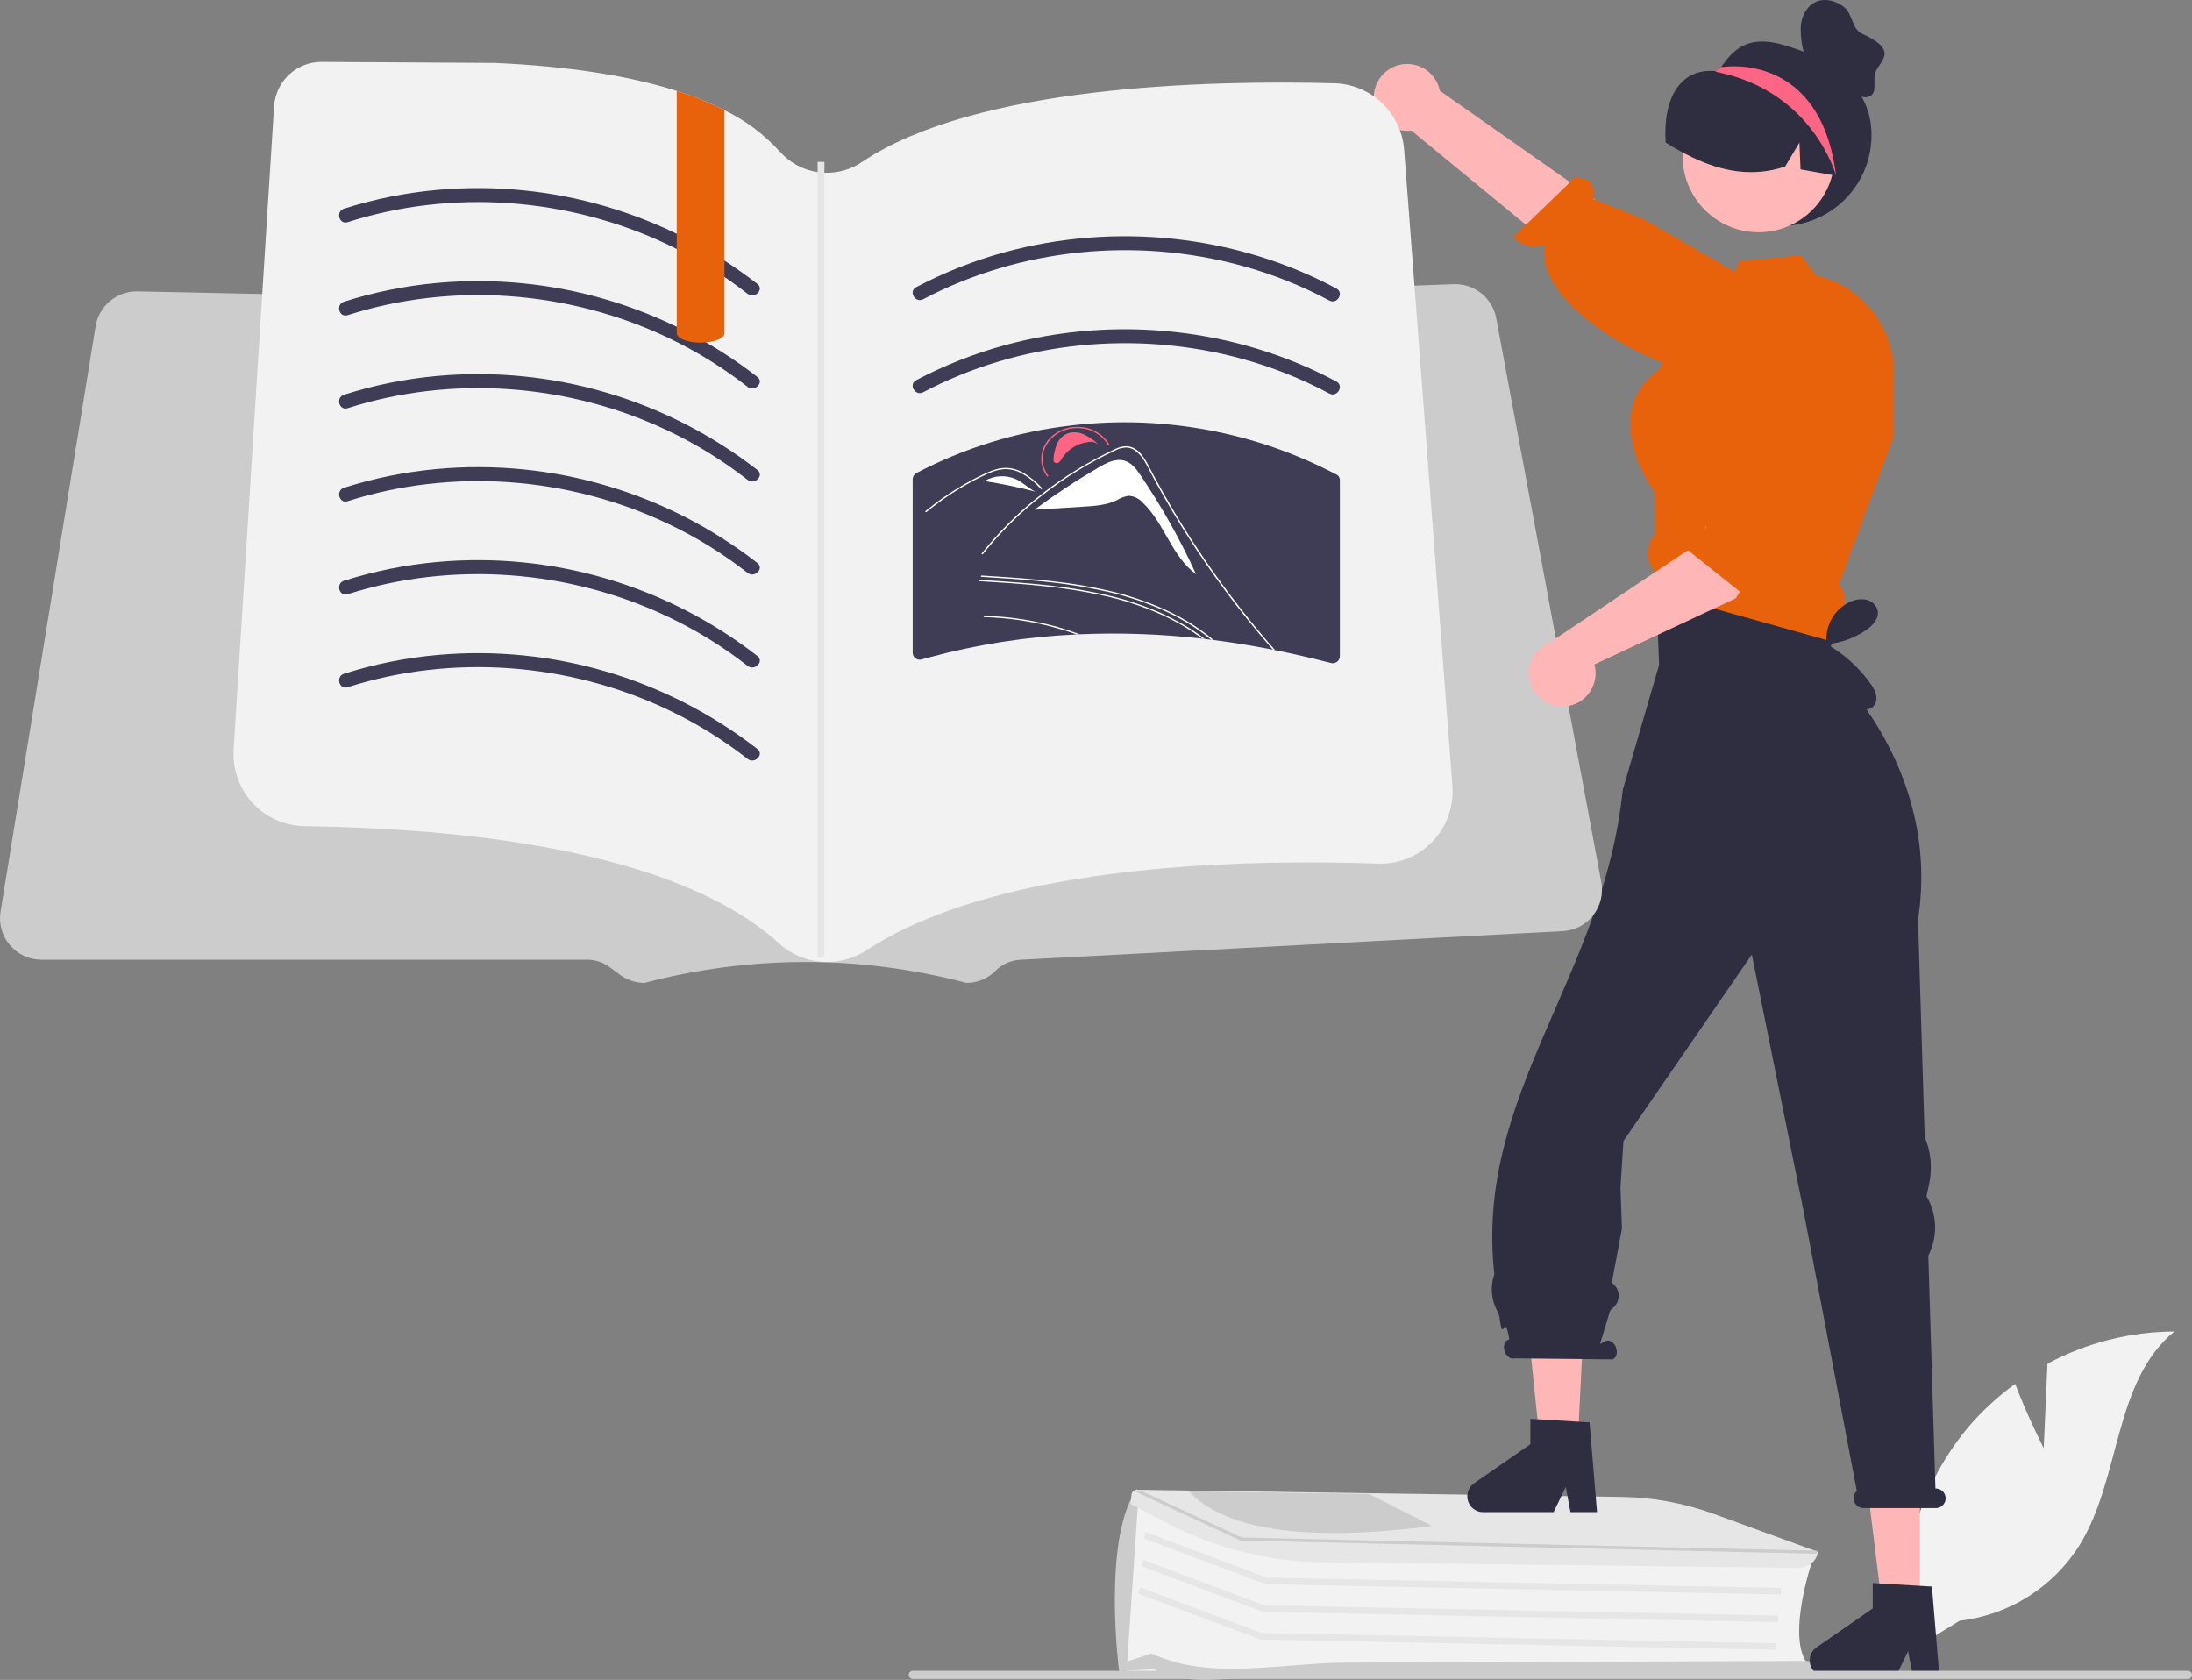 <svg width="214" height="164" viewBox="0 0 214 164" fill="none" xmlns="http://www.w3.org/2000/svg">
<rect x="0" y="0" width="214" height="164" fill="#808080" stroke="none"/>
<g clip-path="url(#clip0_172_7718)">
<path d="M199.522 141.375L199.888 133.13C203.701 131.087 207.954 130.008 212.278 129.987C206.327 134.863 207.071 144.264 203.036 150.822C201.762 152.858 200.048 154.58 198.019 155.861C195.991 157.142 193.701 157.95 191.319 158.223L186.339 161.279C185.656 157.461 185.806 153.539 186.781 149.785C187.755 146.031 189.53 142.533 191.983 139.532C193.375 137.862 194.972 136.375 196.736 135.105C197.928 138.257 199.522 141.375 199.522 141.375Z" fill="#F2F2F2"/>
<path d="M124.005 163.332C121.468 163.151 120.807 163.652 116.969 163.332H109.934L110.849 146.455L121.925 150.904L176.966 152.258L176.934 152.352C176.909 152.424 174.465 159.589 176.376 162.302L176.455 162.414L176.3 162.416L125.808 162.88C125.257 162.885 124.552 163.371 124.005 163.332Z" fill="#F2F2F2"/>
<path d="M126.86 163.552C121.96 163.203 116.886 165.112 112.652 162.956L109.267 163.162L109.257 163.133C109.231 163.055 107.632 150.444 110.864 145.555L111.007 145.34L111.118 146.498L110.052 162.207L112.414 161.417C118.15 164.123 124.973 162.336 131.538 162.311L176.218 162.146C177.154 162.142 177.934 162.783 177.959 163.575L177.961 163.652L129.558 163.648C128.656 163.648 127.756 163.616 126.86 163.552Z" fill="#CCCCCC"/>
<path d="M173.863 155.662L123.582 154.66L123.531 154.641L111.651 150.178L111.876 149.578L123.704 154.022L173.876 155.021L173.863 155.662Z" fill="#E6E6E6"/>
<path d="M173.595 158.361L123.314 157.359L123.263 157.34L111.383 152.877L111.608 152.277L123.436 156.72L173.608 157.719L173.595 158.361Z" fill="#E6E6E6"/>
<path d="M173.326 161.059L123.046 160.057L122.995 160.038L111.115 155.575L111.339 154.975L123.168 159.419L173.339 160.418L173.326 161.059Z" fill="#E6E6E6"/>
<path d="M127.207 152.433C122.545 152.117 118 150.831 113.861 148.658L110.376 146.805L110.467 145.889C110.492 145.755 110.566 145.635 110.675 145.552C110.783 145.469 110.919 145.429 111.055 145.44L111.362 145.444L158.254 146.135C161.323 146.173 164.364 146.727 167.25 147.772L177.467 151.49L177.462 151.544C177.376 152.407 176.508 153.074 175.485 153.062L129.296 152.519C128.597 152.511 127.901 152.482 127.207 152.433Z" fill="#E6E6E6"/>
<path d="M177.369 151.688L177.358 151.688L121.127 150.396L121.088 150.378L110.95 145.672L111.053 145.515L111.361 145.519L121.221 150.098L176.931 151.376L177.377 151.387L177.369 151.688Z" fill="#CCCCCC"/>
<path d="M133.654 145.848L132.94 145.838L116.825 145.599L116.062 145.588C119.744 149.518 127.885 150.501 139.819 148.978L133.654 145.848Z" fill="#CCCCCC"/>
<path d="M178.963 51.869L179.946 54.161L178.339 62.301L161.948 60.017L162.079 50.091L162.408 47.917L178.963 51.869Z" fill="#FFB6B6"/>
<path d="M187.431 157.369H183.815L182.094 143.388H187.431V157.369Z" fill="#FFB6B6"/>
<path d="M176.674 162.101C176.675 162.512 176.838 162.906 177.127 163.196C177.417 163.486 177.81 163.649 178.219 163.65H185.099L186.285 161.196L186.746 163.65H189.339L188.61 154.885L187.431 154.816L183.471 154.58L182.832 154.54V157.023L177.342 160.825C177.136 160.968 176.967 161.159 176.851 161.381C176.735 161.603 176.674 161.85 176.674 162.101Z" fill="#2F2E41"/>
<path d="M154.006 141.342H150.39L148.263 120.759L155.058 120.352L154.006 141.342Z" fill="#FFB6B6"/>
<path d="M143.25 146.074C143.25 146.484 143.413 146.878 143.702 147.169C143.992 147.459 144.385 147.622 144.794 147.622H151.674L152.86 145.169L153.321 147.622H155.914L155.185 138.858L154.133 138.796L150.104 138.553L149.408 138.513V140.996L143.917 144.798C143.711 144.941 143.543 145.131 143.426 145.354C143.31 145.576 143.249 145.823 143.25 146.074Z" fill="#2F2E41"/>
<path d="M188.966 145.313H188.952L188.256 122.58C188.706 121.71 188.935 120.742 188.921 119.762C188.908 118.782 188.653 117.82 188.179 116.963L188.079 116.782L188.337 115.583C188.669 114.042 188.517 112.435 187.902 110.984L187.253 89.779C189.571 74.722 178.524 64.902 178.524 64.902L179.539 57.01L161.672 57.417L161.976 64.902L158.423 77.137C156.554 95.395 143.971 106.871 145.883 124.331C145.887 124.381 145.88 124.431 145.861 124.478C145.667 125.07 145.599 125.695 145.661 126.315C145.723 126.935 145.913 127.534 146.22 128.075C146.3 128.213 146.355 128.365 146.382 128.522C146.776 131.583 146.828 127.711 147.35 130.745L147.248 130.796C146.882 130.923 146.725 131.431 146.898 131.931C147.07 132.431 147.506 132.734 147.872 132.607L157.423 132.709C157.789 132.583 157.946 132.075 157.774 131.575C157.602 131.075 157.165 130.772 156.8 130.898L156.205 131.2L157.199 127.939L157.548 127.613C157.715 127.457 157.844 127.265 157.927 127.052C158.009 126.838 158.043 126.609 158.024 126.38C158.005 126.152 157.936 125.931 157.82 125.734C157.704 125.536 157.545 125.368 157.355 125.241L158.346 119.943L158.205 115.936L158.495 111.391L171.027 93.188L176.098 118.331L181.277 145.566C181.156 145.675 181.065 145.814 181.013 145.968C180.961 146.123 180.95 146.288 180.98 146.448C181.027 146.672 181.151 146.873 181.33 147.015C181.509 147.157 181.732 147.233 181.96 147.229H188.991C189.139 147.229 189.284 147.194 189.416 147.129C189.548 147.063 189.663 146.968 189.752 146.85C189.842 146.732 189.903 146.596 189.931 146.451C189.958 146.306 189.953 146.156 189.913 146.014C189.854 145.809 189.729 145.629 189.558 145.503C189.387 145.376 189.179 145.309 188.966 145.313Z" fill="#2F2E41"/>
<path d="M182.713 13.187C182.714 14.639 182.359 16.068 181.68 17.35C181.001 18.631 180.018 19.727 178.818 20.539C177.618 21.351 176.237 21.856 174.797 22.008C173.357 22.161 171.902 21.957 170.559 21.414C169.216 20.871 168.027 20.006 167.095 18.895C166.163 17.784 165.518 16.46 165.216 15.041C164.914 13.622 164.964 12.149 165.362 10.754C165.76 9.358 166.493 8.082 167.498 7.037L167.541 6.995C167.611 6.92 167.682 6.846 167.756 6.775L167.758 6.774L167.759 6.774L167.76 6.773L167.76 6.771C167.861 6.697 167.955 6.613 168.04 6.519C169.234 4.847 170.588 3.444 173.867 4.32C178.589 5.582 182.713 8.289 182.713 13.187Z" fill="#2F2E41"/>
<path d="M134.12 9.392C134.1 9.866 134.184 10.339 134.366 10.777C134.548 11.216 134.824 11.609 135.174 11.929C135.524 12.249 135.94 12.488 136.392 12.629C136.844 12.771 137.322 12.811 137.791 12.748L160.605 31.515L164.089 25.375L140.569 8.859C140.41 8.075 139.97 7.377 139.332 6.897C138.694 6.417 137.903 6.189 137.108 6.254C136.313 6.32 135.57 6.676 135.019 7.254C134.469 7.832 134.149 8.593 134.12 9.392Z" fill="#FFB6B6"/>
<path d="M170.238 37.049C170.238 37.049 170.231 36.373 166.604 36.399C162.102 36.431 149.704 29.953 150.789 23.852C150.274 24.085 149.696 24.14 149.147 24.008C148.597 23.876 148.107 23.565 147.754 23.123L153.79 17.298C155.684 17.426 155.703 18.696 155.541 19.426L160.391 21.358L173.025 28.633L170.795 35.941L170.238 37.049Z" fill="#E7620A"/>
<path d="M171.688 22.674C175.785 22.674 179.106 19.345 179.106 15.239C179.106 11.133 175.785 7.804 171.688 7.804C167.591 7.804 164.27 11.133 164.27 15.239C164.27 19.345 167.591 22.674 171.688 22.674Z" fill="#FFB7B7"/>
<path d="M161.493 52.221C161.083 52.769 160.874 53.441 160.9 54.126C160.927 54.81 161.187 55.465 161.638 55.979C161.642 56.197 161.674 56.408 161.983 57.19C162.023 57.266 162.07 57.337 162.124 57.404C162.134 57.421 162.145 57.436 162.157 57.452C162.481 57.873 162.933 58.177 163.444 58.32L177.022 62.119L178.818 62.621L179.133 62.708L179.307 60.251C179.711 59.915 179.982 59.446 180.07 58.928C180.158 58.41 180.059 57.877 179.79 57.426L179.539 57.012L180.997 53.082L181.139 52.693L184.856 42.664L184.86 41.995L184.867 41.304L184.903 36.484C184.905 34.965 184.555 33.466 183.882 32.105C183.209 30.744 182.23 29.557 181.023 28.639C179.923 27.797 178.655 27.202 177.305 26.894L177.276 26.891L175.807 24.909L169.849 25.506L169.356 26.52L168.757 27.741L164.438 30.319L162.962 33.758L161.964 36.084C160.419 37.196 159.498 38.625 159.233 40.326C158.668 43.94 161.192 47.557 161.493 47.971L161.569 52.119L161.493 52.221Z" fill="#E7620A"/>
<path d="M179.451 17.188C179.384 17.177 179.317 17.163 179.249 17.152C178.092 16.947 176.935 16.745 175.782 16.535L175.675 13.914L174.278 16.262C171.09 17.323 168.107 16.723 165.301 15.4C164.375 14.96 163.477 14.464 162.612 13.914C162.327 9.482 164.115 6.644 167.442 6.942C167.563 6.952 167.65 6.828 167.757 6.775L167.758 6.775L167.759 6.774L167.76 6.773L167.76 6.771C167.94 6.686 168.124 6.605 168.309 6.53C169.749 5.966 171.32 5.823 172.838 6.118C174.356 6.413 175.76 7.134 176.886 8.197C179.15 10.364 180.169 13.943 179.451 17.188Z" fill="#2F2E41"/>
<path d="M179.249 17.153C179.249 17.153 177.052 8.931 167.633 7.034C167.622 7.03 167.587 7.016 167.541 6.995C167.512 6.977 167.477 6.959 167.442 6.942C167.548 6.881 167.65 6.828 167.757 6.775L167.758 6.775L167.759 6.774L167.76 6.773L167.76 6.771C167.852 6.686 167.944 6.601 168.04 6.52L168.309 6.53C168.309 6.53 177.76 5.03 179.249 17.153Z" fill="#FD6584"/>
<path d="M182.873 68.978C182.699 69.127 182.487 69.226 182.26 69.262C182.034 69.299 181.801 69.273 181.589 69.186C181.166 69.006 180.79 68.731 180.491 68.381C179.271 67.098 178.399 65.523 177.959 63.807L178.366 63.081C178.206 62.187 178.357 61.264 178.792 60.467C179.227 59.669 179.922 59.045 180.76 58.698C181.237 58.495 181.765 58.449 182.27 58.566C182.52 58.628 182.749 58.757 182.932 58.939C183.115 59.121 183.246 59.349 183.311 59.599C183.467 60.376 182.822 61.076 182.169 61.522C181.031 62.296 179.715 62.768 178.346 62.893C180.021 63.84 181.47 65.143 182.589 66.71C182.848 67.037 183.039 67.413 183.15 67.815C183.204 68.017 183.207 68.228 183.158 68.431C183.11 68.634 183.012 68.822 182.873 68.978Z" fill="#2F2E41"/>
<path d="M89.111 163.914H213.601C213.707 163.914 213.808 163.872 213.883 163.797C213.958 163.722 214 163.62 214 163.514C214 163.408 213.958 163.306 213.883 163.231C213.808 163.156 213.707 163.114 213.601 163.114H89.111C89.005 163.114 88.903 163.156 88.829 163.231C88.754 163.306 88.712 163.408 88.712 163.514C88.712 163.62 88.754 163.722 88.829 163.797C88.903 163.872 89.005 163.914 89.111 163.914Z" fill="#CCCCCC"/>
<path d="M122.173 61.15V61.359C121.724 60.832 121.267 60.31 120.814 59.788C120.624 59.57 120.433 59.352 120.243 59.134C119.437 58.217 118.626 57.303 117.811 56.392C116.991 55.484 116.171 54.576 115.342 53.672C115.143 53.455 114.943 53.237 114.74 53.019C114.576 52.836 114.399 52.666 114.209 52.51C114.018 52.35 113.798 52.229 113.562 52.151C113.289 52.076 113.002 52.073 112.728 52.142C112.416 52.215 112.117 52.329 111.813 52.424C111.501 52.528 111.193 52.628 110.88 52.728C110.255 52.932 109.635 53.137 109.009 53.341C109.002 53.344 108.994 53.346 108.986 53.346C108.978 53.346 108.97 53.344 108.962 53.341C108.955 53.337 108.948 53.333 108.942 53.327C108.936 53.321 108.932 53.314 108.929 53.307L108.928 53.305C108.924 53.296 108.923 53.287 108.923 53.278C108.924 53.268 108.926 53.259 108.93 53.251C108.935 53.243 108.941 53.236 108.948 53.23C108.956 53.224 108.964 53.22 108.973 53.218C109.127 53.169 109.286 53.119 109.444 53.069C110.074 52.86 110.699 52.656 111.329 52.451C111.641 52.347 111.954 52.247 112.266 52.147C112.556 52.037 112.862 51.975 113.172 51.965C113.678 52.002 114.153 52.225 114.504 52.592C114.699 52.773 114.875 52.964 115.052 53.159C115.26 53.386 115.469 53.613 115.677 53.84C116.515 54.758 117.347 55.678 118.173 56.601C119.002 57.527 119.823 58.455 120.637 59.384C120.696 59.452 120.755 59.52 120.814 59.588C121.271 60.106 121.72 60.628 122.173 61.15Z" fill="white"/>
<path d="M114.139 53.347C113.968 53.126 113.74 52.956 113.479 52.855L113.222 52.864C115.244 56.017 117.892 58.719 121.002 60.8C118.715 58.316 116.427 55.831 114.139 53.347Z" fill="white"/>
<path d="M156.33 86.116L146.068 31.043C145.893 30.136 145.415 29.314 144.712 28.715C144.01 28.115 143.125 27.772 142.203 27.742C142.12 27.741 142.037 27.741 141.954 27.742L134.964 27.994L134.212 28.021L130.723 28.147L129.97 28.173L127.726 28.254L82.476 29.883C82.408 29.886 82.338 29.886 82.269 29.884L72.129 29.672L68.377 29.594L68.257 29.593L65.488 29.533L41.354 29.031L34.956 28.896L31.8 28.831L31.044 28.814L27.447 28.74L26.693 28.724L23.012 28.648L22.258 28.631L18.214 28.546L17.58 28.533L13.973 28.458L13.403 28.447H13.32C12.363 28.45 11.438 28.794 10.708 29.415C9.979 30.037 9.492 30.897 9.334 31.844L0.053 88.992C-0.041 89.571 -0.009 90.163 0.148 90.728C0.305 91.294 0.583 91.818 0.962 92.265C1.341 92.712 1.812 93.07 2.343 93.317C2.875 93.563 3.453 93.69 4.038 93.69H57.336C58.12 93.692 58.883 93.945 59.515 94.411L60.526 95.162C61.222 95.675 62.063 95.954 62.928 95.956C73.222 93.233 84.044 93.233 94.338 95.956C94.869 95.958 95.394 95.853 95.885 95.65C96.375 95.446 96.82 95.147 97.194 94.77C97.834 94.129 98.688 93.747 99.591 93.7L152.572 90.901C153.146 90.871 153.708 90.718 154.219 90.453C154.729 90.188 155.178 89.816 155.534 89.363C155.889 88.91 156.145 88.386 156.282 87.826C156.419 87.266 156.436 86.683 156.33 86.116Z" fill="#CCCCCC"/>
<path d="M141.811 77.528C141.743 79.394 140.938 81.157 139.574 82.429C138.21 83.701 136.398 84.378 134.536 84.311C131.459 84.202 127.788 84.147 123.803 84.231C110.791 84.509 94.443 86.305 84.609 92.76C83.373 93.573 81.912 93.975 80.436 93.908C80.327 93.901 80.221 93.895 80.113 93.885C78.581 93.745 77.139 93.104 76.006 92.061C70.589 87.093 58.165 81.076 29.725 80.653C29.607 80.653 29.492 80.647 29.377 80.641C28.456 80.582 27.555 80.343 26.726 79.936C25.898 79.528 25.157 78.962 24.547 78.267C23.937 77.573 23.469 76.765 23.171 75.89C22.873 75.014 22.749 74.089 22.808 73.165L25.603 28.703L26.022 22.038L26.758 10.38C26.832 9.206 27.349 8.104 28.204 7.299C29.06 6.493 30.189 6.044 31.363 6.043H31.392L48.334 6.143C55.472 6.466 61.384 7.378 66.07 8.877C67.671 9.374 69.228 10.003 70.727 10.755C72.773 11.75 74.612 13.126 76.144 14.81C77.099 15.886 78.4 16.591 79.822 16.801C80.042 16.834 80.264 16.854 80.487 16.862C81.797 16.916 83.091 16.545 84.174 15.804C95.242 8.37 117.797 7.806 130.254 8.127C131.996 8.167 133.66 8.857 134.923 10.06C136.186 11.264 136.956 12.895 137.084 14.637L137.59 21.269L138.092 27.882L140.989 66.101L141.795 76.733C141.815 76.998 141.82 77.263 141.811 77.528Z" fill="#F2F2F2"/>
<path d="M33.941 21.689C44.151 18.424 55.542 19.288 65.214 23.888C67.974 25.194 70.581 26.803 72.986 28.686C73.666 29.221 74.634 28.264 73.947 27.723C65.062 20.816 53.9 17.535 42.701 18.539C39.603 18.817 36.544 19.432 33.579 20.375C32.749 20.641 33.104 21.956 33.941 21.689Z" fill="#3F3D56"/>
<path d="M90.124 29.214C99.616 24.213 110.984 23.122 121.305 25.961C124.247 26.769 127.091 27.902 129.783 29.34C130.555 29.753 131.242 28.577 130.469 28.164C120.632 22.903 108.824 21.692 98.082 24.625C95.085 25.444 92.187 26.589 89.438 28.038C88.663 28.446 89.349 29.622 90.124 29.214Z" fill="#3F3D56"/>
<path d="M90.124 38.295C99.616 33.294 110.984 32.203 121.305 35.042C124.247 35.849 127.091 36.983 129.783 38.421C130.555 38.833 131.242 37.658 130.469 37.245C120.632 31.983 108.824 30.772 98.082 33.705C95.085 34.525 92.187 35.669 89.438 37.119C88.663 37.527 89.349 38.703 90.124 38.295Z" fill="#3F3D56"/>
<path d="M130.802 46.888C130.809 46.771 130.781 46.655 130.721 46.554C130.661 46.453 130.573 46.373 130.467 46.324C122.587 42.188 113.652 40.51 104.812 41.507C104.757 41.511 104.706 41.52 104.646 41.525H104.644C104.589 41.53 104.535 41.538 104.482 41.549C99.224 42.156 94.124 43.731 89.438 46.197C89.336 46.258 89.251 46.344 89.192 46.448C89.134 46.552 89.103 46.669 89.103 46.788V63.728C89.105 63.832 89.13 63.934 89.177 64.027C89.224 64.12 89.292 64.201 89.374 64.264C89.457 64.327 89.553 64.371 89.656 64.391C89.758 64.411 89.863 64.408 89.963 64.381C90.172 64.321 90.38 64.263 90.593 64.208C95.33 62.922 100.193 62.16 105.096 61.934C105.2 61.929 105.304 61.925 105.413 61.92C109.406 61.749 113.406 61.893 117.377 62.352C117.46 62.356 117.543 62.365 117.625 62.378C117.829 62.401 118.037 62.425 118.242 62.452C118.324 62.461 118.401 62.469 118.477 62.483C119.27 62.583 120.058 62.696 120.847 62.818C121.987 63.001 123.127 63.204 124.267 63.428C124.338 63.441 124.411 63.459 124.484 63.472C126.313 63.837 128.134 64.259 129.946 64.725C130.047 64.752 130.152 64.754 130.254 64.734C130.356 64.713 130.452 64.669 130.535 64.606C130.618 64.543 130.686 64.461 130.732 64.368C130.779 64.275 130.805 64.172 130.806 64.068V46.915C130.807 46.906 130.805 46.897 130.802 46.888Z" fill="#3F3D56"/>
<path d="M105.877 42.431C105.38 42.186 104.809 42.136 104.276 42.289C104.041 42.378 103.826 42.512 103.642 42.685C103.459 42.858 103.312 43.065 103.21 43.295C103.025 43.736 102.907 44.202 102.859 44.678C102.831 44.865 102.829 45.101 103.017 45.188C103.085 45.213 103.158 45.219 103.229 45.205C103.301 45.191 103.366 45.157 103.42 45.108C103.517 45.013 103.597 44.901 103.656 44.778C103.982 44.27 104.43 43.852 104.96 43.564C105.49 43.275 106.083 43.125 106.686 43.127L107.188 43.328C106.793 42.971 106.352 42.669 105.877 42.431Z" fill="#FF6582"/>
<path d="M111.307 46.335C110.918 45.76 110.456 45.147 109.734 44.959C108.897 44.742 108.038 45.174 107.309 45.6C105.141 46.865 103.041 48.245 101.02 49.734L101.022 49.756L105.715 49.468C106.845 49.398 108.014 49.319 109.013 48.842C109.372 48.616 109.773 48.467 110.191 48.402C110.451 48.416 110.705 48.482 110.939 48.595C111.173 48.708 111.383 48.866 111.556 49.061C113.718 51.116 114.344 54.258 116.771 56.064C115.227 52.672 113.399 49.417 111.307 46.335Z" fill="white"/>
<path d="M105.414 61.92C105.305 61.925 105.201 61.929 105.097 61.934C104.34 61.661 103.566 61.421 102.782 61.212C102.275 61.076 101.758 60.953 101.242 60.849C100.658 60.722 100.069 60.622 99.48 60.535C98.359 60.372 97.229 60.276 96.096 60.249C96.088 60.25 96.079 60.249 96.071 60.247C96.063 60.244 96.055 60.24 96.049 60.234C96.042 60.228 96.037 60.221 96.034 60.213C96.03 60.205 96.028 60.197 96.028 60.188C96.028 60.179 96.03 60.171 96.034 60.163C96.037 60.155 96.042 60.148 96.049 60.142C96.055 60.136 96.063 60.132 96.071 60.129C96.079 60.127 96.088 60.126 96.096 60.127C96.241 60.127 96.386 60.131 96.527 60.141C97.662 60.182 98.793 60.293 99.915 60.472C100.499 60.567 101.084 60.681 101.663 60.808C102.189 60.926 102.714 61.058 103.231 61.203C103.969 61.412 104.697 61.651 105.414 61.92Z" fill="white"/>
<path d="M118.477 62.483C118.4 62.47 118.323 62.461 118.242 62.452C117.929 62.193 117.612 61.947 117.282 61.707C116.869 61.407 116.444 61.126 116.009 60.862C115.046 60.276 114.04 59.764 113.001 59.328C111.358 58.642 109.657 58.104 107.919 57.721C105.936 57.285 103.929 56.97 101.908 56.776C99.888 56.567 97.858 56.44 95.829 56.313C95.743 56.309 95.739 56.181 95.829 56.186C96.083 56.204 96.337 56.218 96.595 56.236C98.647 56.363 100.699 56.508 102.737 56.74C104.758 56.957 106.763 57.306 108.739 57.784C110.425 58.201 112.072 58.767 113.658 59.478C114.57 59.888 115.454 60.36 116.303 60.89C116.842 61.23 117.363 61.593 117.861 61.979C118.07 62.143 118.278 62.306 118.477 62.483Z" fill="white"/>
<path d="M117.626 62.379C117.543 62.365 117.46 62.356 117.377 62.351C117.282 62.274 117.182 62.202 117.082 62.129C116.385 61.629 115.657 61.172 114.903 60.762C114.219 60.389 113.516 60.051 112.797 59.75C111.155 59.062 109.454 58.524 107.715 58.143C105.732 57.707 103.725 57.392 101.704 57.198C99.684 56.989 97.655 56.862 95.625 56.735C95.539 56.726 95.539 56.603 95.625 56.608C95.883 56.626 96.137 56.64 96.391 56.658C98.443 56.785 100.495 56.93 102.533 57.162C104.554 57.379 106.559 57.728 108.535 58.206C110.222 58.622 111.868 59.189 113.454 59.9C114.052 60.172 114.636 60.467 115.207 60.79C116.053 61.255 116.862 61.787 117.626 62.379Z" fill="white"/>
<path d="M124.484 63.473C124.411 63.459 124.339 63.441 124.266 63.428C124.185 63.341 124.108 63.251 124.031 63.16C123.641 62.71 123.256 62.256 122.876 61.798C121.376 60.009 119.954 58.165 118.613 56.286C117.463 54.678 116.371 53.039 115.338 51.369C114.845 50.579 114.369 49.78 113.902 48.971C113.54 48.345 113.187 47.717 112.842 47.087C112.743 46.906 112.648 46.724 112.553 46.542C112.331 46.116 112.109 45.684 111.873 45.262C111.617 44.745 111.241 44.296 110.777 43.955C110.545 43.799 110.276 43.706 109.998 43.687C109.605 43.688 109.219 43.788 108.874 43.977C106.34 45.16 103.95 46.63 101.749 48.358C99.6 50.034 97.657 51.959 95.96 54.093C95.906 54.156 95.788 54.097 95.838 54.029C96.042 53.775 96.25 53.521 96.459 53.271C98.089 51.338 99.926 49.588 101.935 48.054C101.94 48.05 101.949 48.045 101.953 48.041C102.13 47.9 102.307 47.764 102.488 47.632C103.609 46.804 104.777 46.04 105.985 45.344C106.601 44.985 107.23 44.645 107.873 44.322C108.032 44.241 108.195 44.159 108.358 44.082C108.521 44 108.684 43.923 108.847 43.846C109.17 43.681 109.523 43.583 109.885 43.559C111.144 43.541 111.792 44.813 112.24 45.671C112.38 45.939 112.525 46.206 112.666 46.474C113.209 47.487 113.776 48.495 114.364 49.489C114.722 50.106 115.094 50.719 115.47 51.328C116.009 52.195 116.561 53.053 117.137 53.907C117.137 53.907 117.137 53.908 117.137 53.908C117.137 53.909 117.137 53.91 117.138 53.91C117.138 53.91 117.139 53.911 117.139 53.911C117.14 53.911 117.14 53.911 117.141 53.911C117.807 54.919 118.5 55.909 119.216 56.894C120.443 58.579 121.73 60.225 123.075 61.834C123.537 62.388 124.007 62.934 124.484 63.473Z" fill="white"/>
<path d="M108.323 43.421L108.198 43.476C107.911 42.99 107.509 42.583 107.027 42.291C106.545 41.998 105.999 41.83 105.436 41.8C103.582 41.668 101.953 42.907 101.805 44.561C101.744 45.242 101.941 45.922 102.356 46.465L102.24 46.533C101.808 45.968 101.603 45.261 101.665 44.551C101.819 42.828 103.516 41.538 105.447 41.676C106.033 41.707 106.602 41.882 107.104 42.187C107.605 42.491 108.024 42.915 108.323 43.421Z" fill="#FF6582"/>
<path d="M99.16 46.768C98.673 46.556 98.143 46.463 97.613 46.497C97.084 46.531 96.57 46.691 96.114 46.963C97.778 47.219 99.428 47.562 101.057 47.992C100.382 47.639 99.855 47.087 99.16 46.768Z" fill="white"/>
<path d="M96.104 46.961L95.921 47.094C95.983 47.048 96.048 47.004 96.114 46.963L96.104 46.961Z" fill="white"/>
<path d="M101.624 47.732C101.551 47.66 101.478 47.587 101.405 47.514C100.841 46.899 100.162 46.401 99.407 46.049C99.022 45.886 98.609 45.801 98.192 45.797C97.761 45.807 97.335 45.891 96.931 46.043C96.741 46.111 96.555 46.187 96.372 46.269C96.163 46.363 95.958 46.463 95.754 46.564C95.371 46.753 94.992 46.951 94.618 47.157C93.875 47.567 93.155 48.008 92.459 48.48C92.097 48.725 91.744 48.978 91.398 49.239C91.076 49.481 90.76 49.73 90.451 49.986C90.385 50.04 90.286 49.952 90.352 49.898C90.434 49.83 90.516 49.763 90.599 49.697C90.831 49.509 91.068 49.325 91.308 49.144C91.746 48.815 92.195 48.498 92.656 48.194C93.372 47.72 94.113 47.279 94.878 46.87C95.261 46.666 95.648 46.47 96.041 46.283C96.16 46.226 96.28 46.171 96.402 46.119C96.679 45.994 96.965 45.89 97.258 45.808C97.678 45.687 98.117 45.649 98.551 45.694C98.967 45.748 99.371 45.872 99.745 46.063C100.485 46.479 101.153 47.013 101.723 47.644C101.782 47.704 101.684 47.792 101.624 47.732Z" fill="white"/>
<path d="M33.941 30.769C44.151 27.504 55.542 28.369 65.214 32.969C67.974 34.274 70.581 35.883 72.986 37.767C73.666 38.302 74.634 37.344 73.947 36.803C65.062 29.896 53.9 26.615 42.701 27.619C39.603 27.897 36.544 28.513 33.579 29.456C32.749 29.721 33.104 31.037 33.941 30.769Z" fill="#3F3D56"/>
<path d="M33.941 39.85C44.151 36.585 55.542 37.449 65.214 42.049C67.974 43.355 70.581 44.964 72.986 46.847C73.666 47.382 74.634 46.425 73.947 45.884C65.062 38.977 53.9 35.696 42.701 36.7C39.603 36.977 36.544 37.593 33.579 38.536C32.749 38.802 33.104 40.117 33.941 39.85Z" fill="#3F3D56"/>
<path d="M33.941 48.93C44.151 45.665 55.542 46.53 65.214 51.13C67.974 52.435 70.581 54.044 72.986 55.927C73.666 56.463 74.634 55.505 73.947 54.964C65.062 48.057 53.9 44.776 42.701 45.78C39.603 46.058 36.544 46.674 33.579 47.617C32.749 47.882 33.104 49.198 33.941 48.93Z" fill="#3F3D56"/>
<path d="M33.941 58.011C44.151 54.746 55.542 55.61 65.214 60.21C67.974 61.516 70.581 63.125 72.986 65.008C73.666 65.543 74.634 64.586 73.947 64.045C65.062 57.138 53.9 53.857 42.701 54.861C39.603 55.139 36.544 55.754 33.579 56.697C32.749 56.963 33.104 58.278 33.941 58.011Z" fill="#3F3D56"/>
<path d="M33.941 67.091C44.151 63.826 55.542 64.691 65.214 69.29C67.974 70.596 70.581 72.205 72.986 74.088C73.666 74.624 74.634 73.666 73.947 73.125C65.062 66.218 53.9 62.937 42.701 63.941C39.603 64.219 36.544 64.835 33.579 65.778C32.749 66.043 33.104 67.359 33.941 67.091Z" fill="#3F3D56"/>
<path d="M70.727 10.755V32.53C70.727 32.962 69.972 33.325 68.955 33.424C68.946 33.423 68.938 33.425 68.929 33.427C68.76 33.44 68.581 33.45 68.398 33.45C67.838 33.46 67.28 33.369 66.751 33.18C66.704 33.161 66.656 33.139 66.608 33.12C66.563 33.094 66.515 33.072 66.47 33.046C66.217 32.895 66.07 32.719 66.07 32.53V8.877C67.671 9.374 69.228 10.002 70.727 10.755Z" fill="#E7620A"/>
<path d="M80.486 15.805H79.821V93.453H80.486V15.805Z" fill="#E6E6E6"/>
<path d="M152.831 68.96C153.303 68.917 153.759 68.771 154.168 68.531C154.578 68.292 154.93 67.966 155.199 67.576C155.469 67.185 155.65 66.74 155.73 66.272C155.81 65.804 155.786 65.325 155.661 64.867L169.469 58.406L177.782 44.927L171.248 42.283L165.64 53.144L151.445 62.625C150.692 62.887 150.061 63.417 149.671 64.115C149.281 64.812 149.16 65.629 149.331 66.41C149.502 67.19 149.952 67.881 150.597 68.352C151.243 68.822 152.037 69.038 152.831 68.96Z" fill="#FFB6B6"/>
<path d="M182.91 32.015C182.91 32.015 184.537 32.548 182.751 35.712C181.321 38.244 174.355 52.834 171.513 55.699C171.812 56.179 171.943 56.746 171.885 57.309C171.828 57.873 171.585 58.401 171.195 58.811L164.632 53.59C164.507 51.692 165.76 51.503 166.503 51.568L168.013 46.204L173.279 32.972L181.74 31.609L182.91 32.015Z" fill="#E7620A"/>
<path d="M183.052 7.215C183.362 5.957 185.613 5.029 181.757 3.273C180.821 2.847 180.86 1.38 180.068 0.722C179.276 0.065 178.117 -0.239 177.197 0.22C176.375 0.63 175.912 1.558 175.814 2.473C175.766 3.394 175.872 4.316 176.127 5.202L176.053 5.311C177.58 6.483 179.108 7.654 180.635 8.826C181.197 9.256 181.93 9.707 182.56 9.384C183.272 9.018 182.859 7.993 183.052 7.215Z" fill="#2F2E41"/>
</g>
<defs>
<clipPath id="clip0_172_7718">
<rect width="214" height="164" fill="white"/>
</clipPath>
</defs>
</svg>
